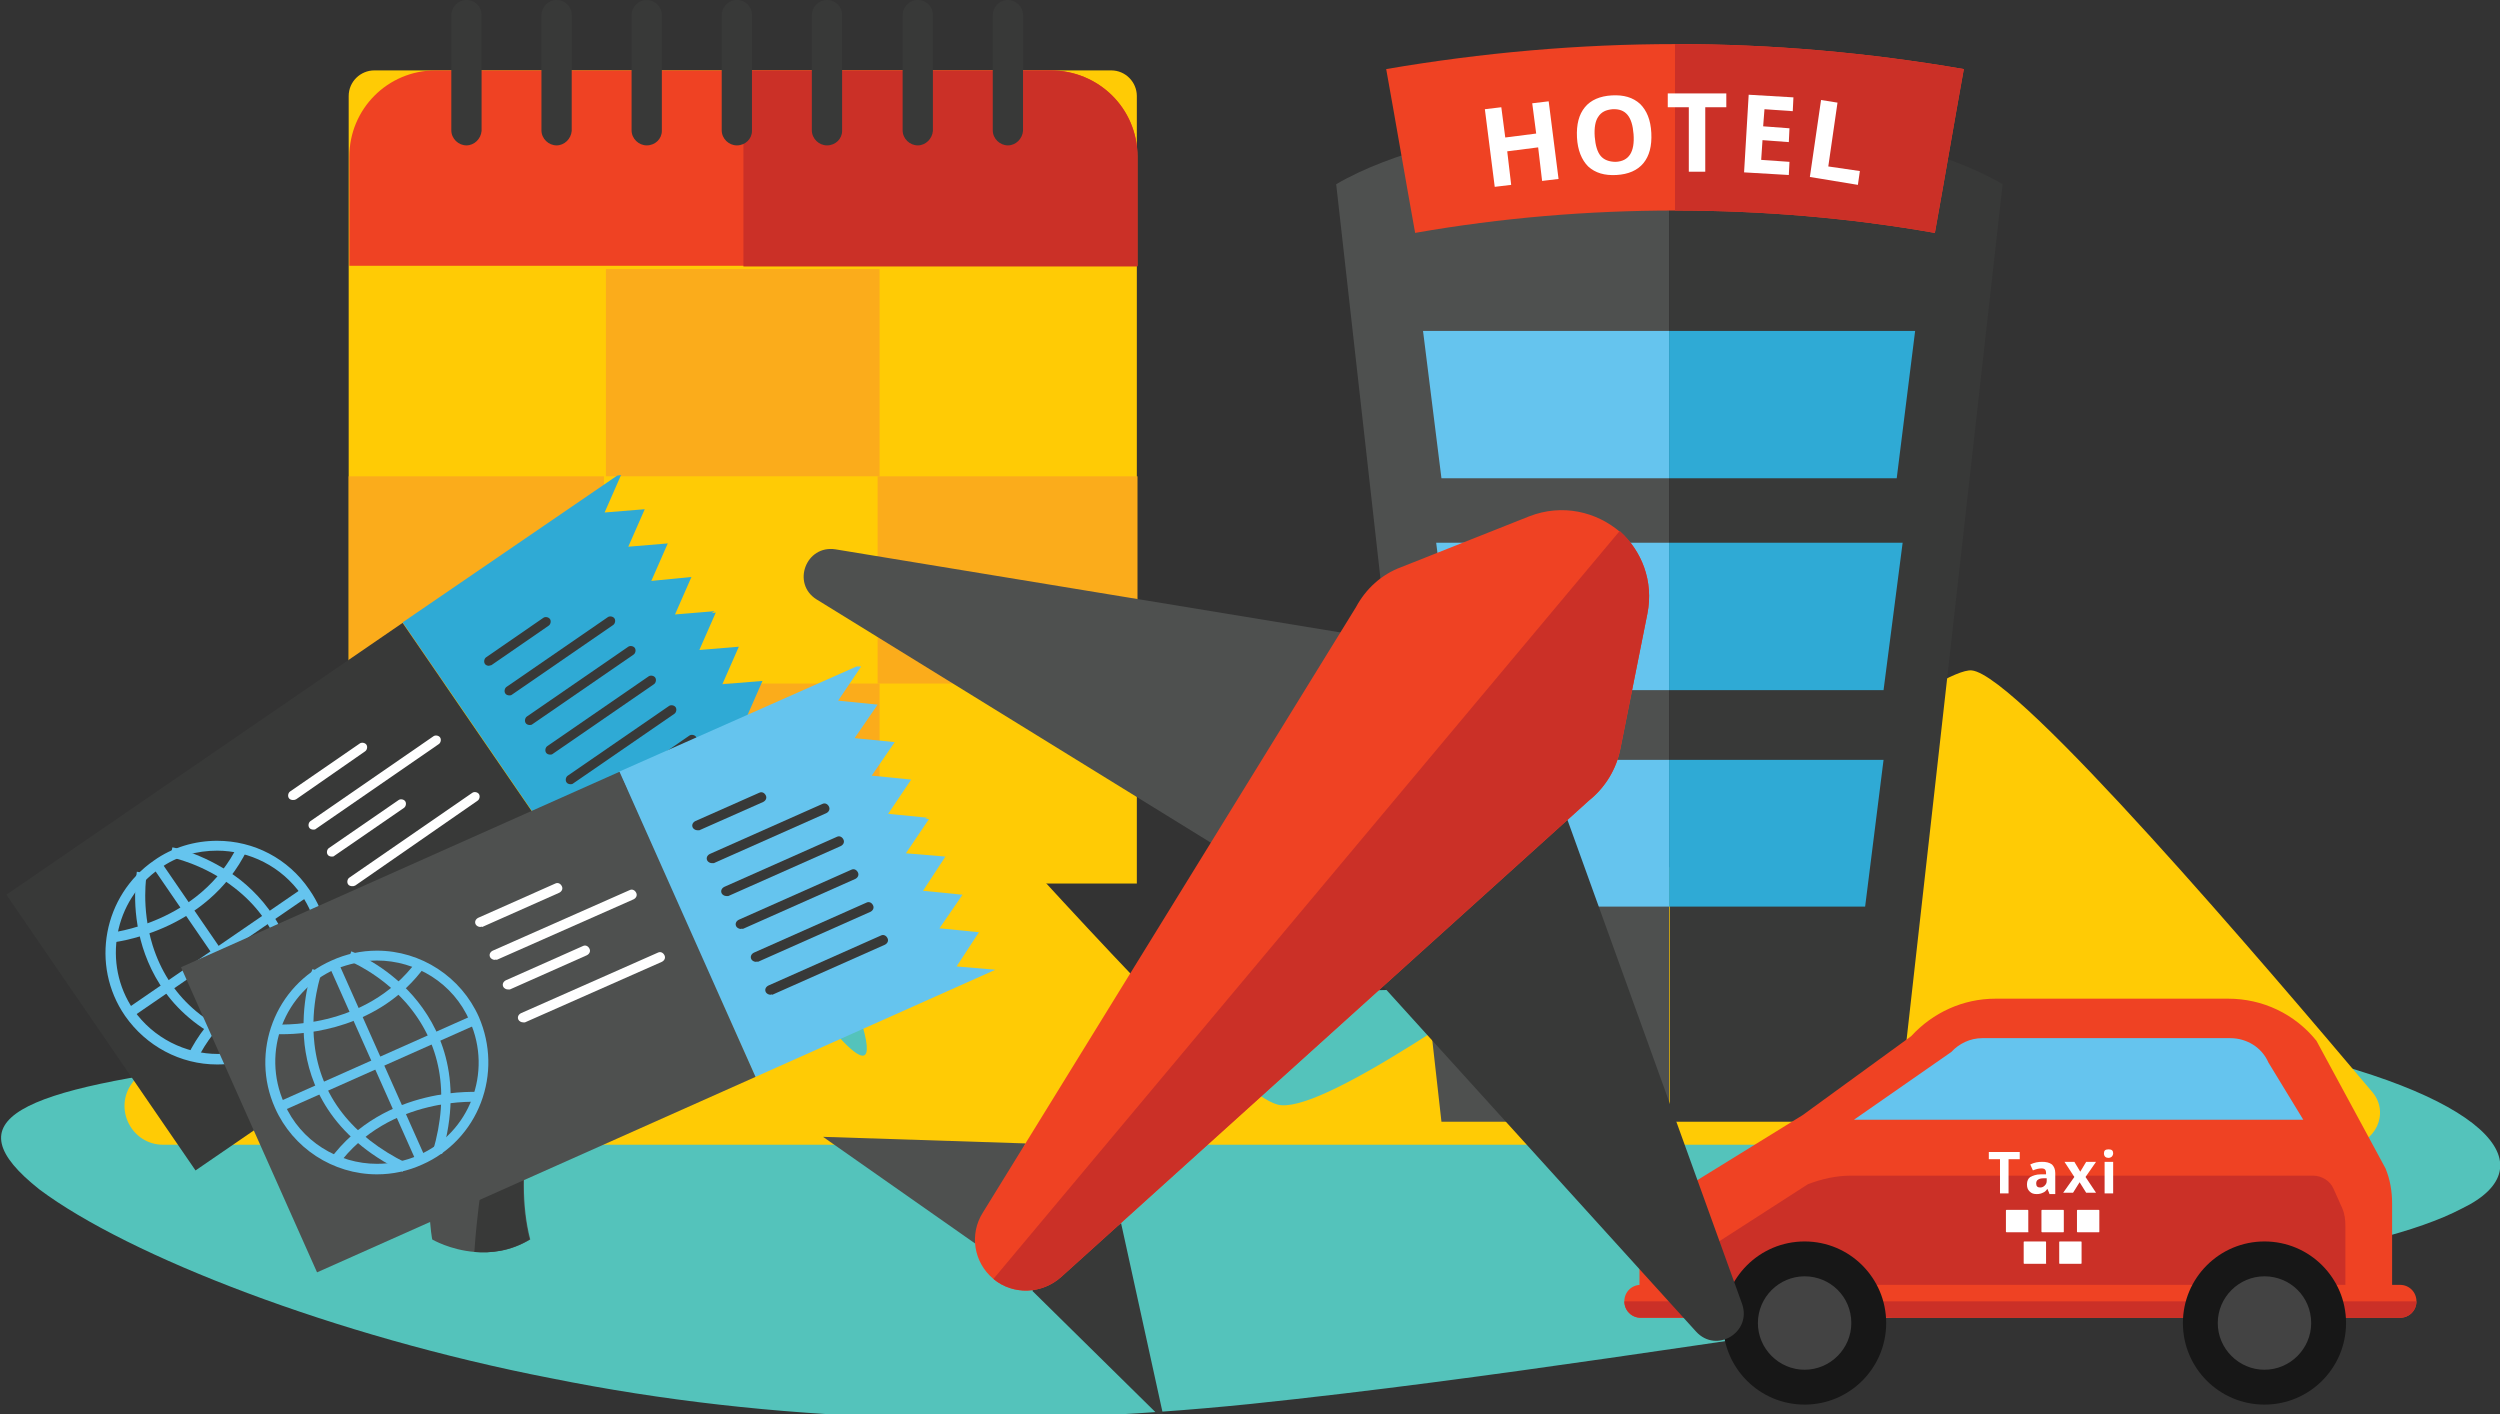 <?xml version="1.0" encoding="utf-8"?>
<!-- Generator: Adobe Illustrator 24.1.1, SVG Export Plug-In . SVG Version: 6.00 Build 0)  -->
<svg version="1.1" id="Layer_1" xmlns="http://www.w3.org/2000/svg" xmlns:xlink="http://www.w3.org/1999/xlink" x="0px" y="0px"
	 viewBox="0 0 380 215" style="enable-background:new 0 0 380 215;" xml:space="preserve">
<rect x="0" y="0" width="380" height="215" fill="#333333" stroke="none"/>
<style type="text/css">
	.st0{fill:#54C3BB;}
	.st1{fill:#FFCB05;}
	.st2{fill:#4E504F;}
	.st3{fill:#383938;}
	.st4{fill:#EF4223;}
	.st5{fill:#CB3027;}
	.st6{fill:#FFFFFF;}
	.st7{fill:#65C4EE;}
	.st8{fill:#2FAAD5;}
	.st9{fill:#171717;}
	.st10{fill:#434343;}
	.st11{fill:#FCD20A;}
	.st12{fill:#36BCAB;}
	.st13{fill:#FBAC1B;}
</style>
<g>
	<path class="st0" d="M374.2,183.7c-13.5,7.1-44.9,10.4-77.8,15.3c-33.7,4.5-69,10.5-106.3,14.4c-37.3,3.8-72.6,2.9-106.3-3.9
		c-33-6.4-64.3-18.6-77.8-28.7c-13.5-10.7-3.6-15.2,30-19.3c33-3.9,89.8-7.4,154.1-10.3c64.4-2.9,121.1,0.5,154.1,7.9
		C377.8,166.1,387.7,177.2,374.2,183.7z"/>
</g>
<g>
	<path class="st1" d="M24.8,174c-4.8,0-7.6-5.5-4.7-9.4c18.5-24.7,68.2-89.5,78.1-89.5c12.3,0,83.7,89.6,96,92.8s96.6-66.8,105.5-66
		c7.1,0.7,45.2,45.5,60.9,64.1c2.7,3.2,0.4,8-3.7,8H24.8z"/>
</g>
<g>
	<path class="st2" d="M203.1,28l16,142.5h34.6V16.9C253.7,16.9,220,18.1,203.1,28z"/>
</g>
<g>
	<path class="st3" d="M304.4,28l-16,142.5h-34.6V16.9C253.7,16.9,287.5,18.1,304.4,28z"/>
</g>
<g>
	<path class="st4" d="M298.5,10.5c-1.5,8.3-2.9,16.6-4.4,24.9c-13.1-2.3-26.3-3.4-39.5-3.4s-26.4,1.1-39.5,3.4
		c-1.5-8.3-2.9-16.6-4.4-24.9C225.3,8,240,6.7,254.7,6.7C269.4,6.7,284,8,298.5,10.5z"/>
</g>
<g>
	<path class="st5" d="M298.5,10.5c-1.5,8.3-2.9,16.6-4.4,24.9c-13.1-2.3-26.3-3.4-39.5-3.4V6.7C269.4,6.7,284,8,298.5,10.5z"/>
</g>
<g>
	<path class="st6" d="M236.9,27.2l-2.5,0.3l-0.6-5.1l-4.7,0.6l0.6,5.1l-2.5,0.3l-1.5-11.8l2.5-0.3l0.6,4.6l4.7-0.6l-0.6-4.6l2.5-0.3
		L236.9,27.2z"/>
	<path class="st6" d="M251,20.2c0.1,2-0.3,3.5-1.2,4.6c-0.9,1.1-2.3,1.7-4.1,1.8c-1.8,0.1-3.2-0.3-4.3-1.3c-1-1-1.6-2.5-1.7-4.4
		c-0.1-2,0.3-3.5,1.2-4.6c0.9-1.1,2.3-1.7,4.1-1.8c1.8-0.1,3.2,0.3,4.3,1.3C250.3,16.8,250.9,18.2,251,20.2z M242.4,20.8
		c0.1,1.3,0.4,2.3,0.9,2.9c0.5,0.6,1.3,0.9,2.3,0.9c2-0.1,2.9-1.5,2.7-4.2c-0.2-2.7-1.2-3.9-3.2-3.8c-1,0.1-1.7,0.4-2.2,1.2
		C242.5,18.4,242.3,19.4,242.4,20.8z"/>
	<path class="st6" d="M259.2,26.1l-2.5,0l0-9.8l-3.2,0l0-2.1l8.9,0l0,2.1l-3.2,0L259.2,26.1z"/>
	<path class="st6" d="M271.9,26.6l-6.8-0.4l0.7-11.8l6.8,0.4l-0.1,2.1l-4.3-0.3l-0.2,2.6l4,0.3l-0.1,2.1l-4-0.3l-0.2,3l4.3,0.3
		L271.9,26.6z"/>
	<path class="st6" d="M275.1,26.9l1.7-11.7l2.5,0.4l-1.4,9.7l4.8,0.7l-0.3,2.1L275.1,26.9z"/>
</g>
<g>
	<polygon class="st7" points="253.7,72.7 219.1,72.7 216.3,50.3 253.7,50.3 	"/>
</g>
<g>
	<polygon class="st8" points="288.3,72.7 253.7,72.7 253.7,50.3 291.1,50.3 	"/>
</g>
<g>
	<polygon class="st7" points="253.7,104.9 221.1,104.9 218.3,82.5 253.7,82.5 	"/>
</g>
<g>
	<polygon class="st8" points="286.3,104.9 253.7,104.9 253.7,82.5 289.2,82.5 	"/>
</g>
<g>
	<polygon class="st7" points="253.7,137.8 223.9,137.8 221.1,115.5 253.7,115.5 	"/>
</g>
<g>
	<polygon class="st8" points="283.5,137.8 253.7,137.8 253.7,115.5 286.3,115.5 	"/>
</g>
<g>
	<g>
		<path class="st4" d="M363.6,182.9V199H249.2v-6.8c0-0.9,0.1-1.8,0.3-2.7c0.6-3,2.2-5.8,4.6-7.8c1.1-0.9,2.3-1.7,3.7-2.2l16.2-10
			l16.5-12c3.3-3.6,7.9-5.7,12.8-5.7h35.4c5.2,0,10.1,2.3,13.4,6.4l6.5,12l4,7.4C363.3,179.3,363.6,181.1,363.6,182.9z"/>
	</g>
	<g>
		<path class="st5" d="M256,195.5c0-0.4,0.1-0.8,0.1-1.2c0.3-1.5,1.1-2.9,2.3-3.8c0.5-0.5,1.1-0.8,1.8-1.1l14.6-9.4
			c2.1-0.8,4.3-1.3,6.5-1.3h70.3c1.3,0,2.6,0.8,3.1,2l1.3,2.9c0.4,0.9,0.5,1.8,0.5,2.8v9.1H256z"/>
	</g>
	<g>
		<path class="st4" d="M364.8,200.3H249.4c-1.4,0-2.5-1.1-2.5-2.5l0,0c0-1.4,1.1-2.5,2.5-2.5h115.4c1.4,0,2.5,1.1,2.5,2.5l0,0
			C367.3,199.2,366.2,200.3,364.8,200.3z"/>
	</g>
	<g>
		<path class="st7" d="M296.6,159.9c1.2-1.3,2.9-2.1,4.7-2.1h12.5h1.9H339c2.5,0,4.8,1.4,5.8,3.7l5.3,8.7h-34.4h-1.9h-32
			L296.6,159.9z"/>
	</g>
	<g>
		<path class="st5" d="M246.9,197.8c0,1.4,1.1,2.5,2.5,2.5h115.4c1.4,0,2.5-1.1,2.5-2.5l0,0H246.9L246.9,197.8z"/>
	</g>
	<g>
		<circle class="st9" cx="274.3" cy="201.1" r="12.4"/>
	</g>
	<g>
		<path class="st10" d="M281.4,201.1c0,3.9-3.2,7.1-7.1,7.1c-3.9,0-7.1-3.2-7.1-7.1c0-3.9,3.2-7.1,7.1-7.1
			C278.2,194,281.4,197.1,281.4,201.1z"/>
	</g>
	<g>
		<circle class="st9" cx="344.2" cy="201.1" r="12.4"/>
	</g>
	<g>
		<path class="st10" d="M351.3,201.1c0,3.9-3.2,7.1-7.1,7.1c-3.9,0-7.1-3.2-7.1-7.1c0-3.9,3.2-7.1,7.1-7.1
			C348.1,194,351.3,197.1,351.3,201.1z"/>
	</g>
	<g>
		<path class="st11" d="M255.7,185.2c0,2.5-2,4.6-4.6,4.6c-0.6,0-1.1-0.1-1.6-0.3c0.6-3,2.2-5.8,4.6-7.8
			C255.1,182.6,255.7,183.8,255.7,185.2z"/>
	</g>
</g>
<g>
	<g>
		<path class="st2" d="M65.7,188.4c0,0,2.7,1.6,6.5,1.9c2.5,0.2,5.4-0.1,8.4-1.9c-5.3-20.5,12.9-53.2,12.9-53.2s0,0-2.8-1.3
			c-0.7-0.3-1.5-0.7-2.5-1.2C60.2,161.7,65.7,188.4,65.7,188.4z"/>
	</g>
	<g>
		<path class="st3" d="M72.1,190.3c2.5,0.2,5.4-0.1,8.4-1.9c-5.3-20.5,12.9-53.2,12.9-53.2s0,0-2.8-1.3
			C74.6,151,72.2,188.7,72.1,190.3z"/>
	</g>
	<g>
		<path class="st0" d="M89.8,134.4c0,0,25.8-16.9,37.6,11.5c11.8,28.4-4.1,6.5-4.1,6.5s-2.9,10-4.9,6c-1.9-4.1-3.2-6.6-3.2-6.6
			s-1.6,7.1-2.8,4.5c-1.2-2.6-3.1-8.3-3.1-8.3s-1.3,5-2.2,4C106.2,151,103.4,136.4,89.8,134.4z"/>
	</g>
	<g>
		<path class="st12" d="M90.2,134.6c0,0-12.2-28.4-37.7-11.2c-25.5,17.2-0.2,7.7-0.2,7.7s-3.1,10,0.8,7.7c3.9-2.3,6.3-3.8,6.3-3.8
			s-2.6,6.8-0.1,5.3c2.5-1.5,7.2-5.2,7.2-5.2s-1.7,4.8-0.4,4.6C67.3,139.4,77.8,128.7,90.2,134.6z"/>
	</g>
	<g>
		<path class="st0" d="M90.2,135c0,0,11.5-28.7-18.7-34.6c-30.2-5.9-5.6,5.4-5.6,5.4s-9.2,4.9-4.9,6c4.4,1.1,7.1,1.8,7.1,1.8
			s-6.7,3-3.9,3.7c2.8,0.7,8.8,1.4,8.8,1.4s-4.6,2.2-3.5,2.9C70.7,122.2,85.6,122.1,90.2,135z"/>
	</g>
	<g>
		<path class="st0" d="M90.4,134c0,0,0.5-30.9,30.6-24.7c30.1,6.2,3.1,7.1,3.1,7.1s6.6,8,2.2,7.4c-4.5-0.7-7.3-1.1-7.3-1.1
			s5,5.3,2.2,4.9c-2.8-0.4-8.6-2.1-8.6-2.1s3.4,3.8,2.1,4C113.4,129.7,99.6,123.9,90.4,134z"/>
	</g>
	<g>
		<path class="st12" d="M90.1,134.7c0,0,6.9-9.3,8.4-16.5C100,111,97,100.3,93,93.9c-4-6.4-2.6,5.6-2.6,5.6s-4.3-1.9-4.3-0.5
			c0,1.4,3.3,5.5,3.3,5.5s-5.2-0.8-3.9,0.5C86.9,106.3,93.3,124.9,90.1,134.7z"/>
	</g>
</g>
<g>
	<g>
		<path class="st6" d="M308.2,187.3H305c-0.1,0-0.1-0.1-0.1-0.1V184c0-0.1,0.1-0.1,0.1-0.1h3.2c0.1,0,0.1,0.1,0.1,0.1v3.2
			C308.4,187.3,308.3,187.3,308.2,187.3z"/>
	</g>
	<g>
		<path class="st6" d="M313.6,187.3h-3.2c-0.1,0-0.1-0.1-0.1-0.1V184c0-0.1,0.1-0.1,0.1-0.1h3.2c0.1,0,0.1,0.1,0.1,0.1v3.2
			C313.7,187.3,313.7,187.3,313.6,187.3z"/>
	</g>
	<g>
		<path class="st6" d="M319,187.3h-3.2c-0.1,0-0.1-0.1-0.1-0.1V184c0-0.1,0.1-0.1,0.1-0.1h3.2c0.1,0,0.1,0.1,0.1,0.1v3.2
			C319.1,187.3,319.1,187.3,319,187.3z"/>
	</g>
	<g>
		<path class="st6" d="M310.9,192.1h-3.2c-0.1,0-0.1-0.1-0.1-0.1v-3.2c0-0.1,0.1-0.1,0.1-0.1h3.2c0.1,0,0.1,0.1,0.1,0.1v3.2
			C311.1,192,311,192.1,310.9,192.1z"/>
	</g>
	<g>
		<path class="st6" d="M316.3,192.1h-3.2c-0.1,0-0.1-0.1-0.1-0.1v-3.2c0-0.1,0.1-0.1,0.1-0.1h3.2c0.1,0,0.1,0.1,0.1,0.1v3.2
			C316.4,192,316.4,192.1,316.3,192.1z"/>
	</g>
</g>
<g>
	<path class="st6" d="M305.4,181.4H304v-5.2h-1.7v-1.1h4.7v1.1h-1.7V181.4z"/>
	<path class="st6" d="M311.5,181.4l-0.3-0.7h0c-0.2,0.3-0.4,0.5-0.7,0.6c-0.2,0.1-0.5,0.2-0.9,0.2c-0.5,0-0.8-0.1-1.1-0.4
		c-0.3-0.3-0.4-0.6-0.4-1.1c0-0.5,0.2-0.9,0.5-1.1c0.4-0.2,0.9-0.4,1.6-0.4l0.8,0v-0.2c0-0.5-0.2-0.7-0.7-0.7
		c-0.4,0-0.8,0.1-1.3,0.3l-0.4-0.9c0.6-0.3,1.2-0.4,1.8-0.4c0.6,0,1.1,0.1,1.5,0.4c0.3,0.3,0.5,0.7,0.5,1.3v3.2H311.5z M311.1,179.1
		l-0.5,0c-0.4,0-0.7,0.1-0.8,0.2c-0.2,0.1-0.3,0.3-0.3,0.6c0,0.4,0.2,0.6,0.6,0.6c0.3,0,0.5-0.1,0.7-0.3c0.2-0.2,0.3-0.4,0.3-0.7
		V179.1z"/>
	<path class="st6" d="M315.3,178.9l-1.5-2.3h1.5l0.9,1.5l0.9-1.5h1.5l-1.6,2.3l1.6,2.4h-1.5l-1-1.6l-1,1.6h-1.5L315.3,178.9z"/>
	<path class="st6" d="M319.8,175.3c0-0.4,0.2-0.6,0.7-0.6c0.5,0,0.7,0.2,0.7,0.6c0,0.2-0.1,0.4-0.2,0.5c-0.1,0.1-0.3,0.2-0.5,0.2
		C320.1,176,319.8,175.8,319.8,175.3z M321.2,181.4h-1.3v-4.8h1.3V181.4z"/>
</g>
<g>
	<g>
		<g>
			<path class="st1" d="M172.9,134.3H53V14.6c0-2.2,1.8-3.9,3.9-3.9h112c2.2,0,3.9,1.8,3.9,3.9V134.3z"/>
		</g>
		<g>
			<rect x="53" y="72.4" class="st13" width="38.8" height="31.5"/>
		</g>
		<g>
			<rect x="92.1" y="40.9" class="st13" width="41.6" height="31.5"/>
		</g>
		<g>
			<rect x="92.1" y="103.9" class="st13" width="41.6" height="30.4"/>
		</g>
		<g>
			<rect x="133.4" y="72.4" class="st13" width="39.5" height="31.5"/>
		</g>
		<g>
			<path class="st4" d="M159.7,10.7H66.2c-7.3,0-13.1,5.9-13.1,13.1v16.6h119.8V23.8C172.9,16.5,167,10.7,159.7,10.7z"/>
		</g>
		<g>
			<path class="st5" d="M159.7,10.7H113v29.8h59.9V23.8C172.9,16.5,167,10.7,159.7,10.7z"/>
		</g>
		<g>
			<path class="st3" d="M70.9,22.1c-1.2,0-2.3-1-2.3-2.3V2.3c0-1.2,1-2.3,2.3-2.3s2.3,1,2.3,2.3v17.6C73.1,21.1,72.1,22.1,70.9,22.1
				z"/>
		</g>
		<g>
			<path class="st3" d="M84.6,22.1c-1.2,0-2.3-1-2.3-2.3V2.3c0-1.2,1-2.3,2.3-2.3s2.3,1,2.3,2.3v17.6C86.8,21.1,85.8,22.1,84.6,22.1
				z"/>
		</g>
		<g>
			<path class="st3" d="M98.3,22.1c-1.2,0-2.3-1-2.3-2.3V2.3C96,1,97.1,0,98.3,0c1.2,0,2.3,1,2.3,2.3v17.6
				C100.6,21.1,99.6,22.1,98.3,22.1z"/>
		</g>
		<g>
			<path class="st3" d="M112,22.1c-1.2,0-2.3-1-2.3-2.3V2.3c0-1.2,1-2.3,2.3-2.3s2.3,1,2.3,2.3v17.6C114.3,21.1,113.3,22.1,112,22.1
				z"/>
		</g>
		<g>
			<path class="st3" d="M125.7,22.1c-1.2,0-2.3-1-2.3-2.3V2.3c0-1.2,1-2.3,2.3-2.3s2.3,1,2.3,2.3v17.6C128,21.1,127,22.1,125.7,22.1
				z"/>
		</g>
		<g>
			<path class="st3" d="M139.5,22.1c-1.2,0-2.3-1-2.3-2.3V2.3c0-1.2,1-2.3,2.3-2.3s2.3,1,2.3,2.3v17.6
				C141.7,21.1,140.7,22.1,139.5,22.1z"/>
		</g>
		<g>
			<path class="st3" d="M153.2,22.1c-1.2,0-2.3-1-2.3-2.3V2.3c0-1.2,1-2.3,2.3-2.3c1.2,0,2.3,1,2.3,2.3v17.6
				C155.4,21.1,154.4,22.1,153.2,22.1z"/>
		</g>
	</g>
	<g>
		<g>
			<polygon class="st8" points="116.9,114.4 119.4,108.7 113.4,109.2 115.9,103.5 109.8,104 112.3,98.3 106.3,98.8 108.8,93.1 
				108.2,93.2 108.6,92.9 102.6,93.4 105.1,87.7 99,88.3 101.5,82.6 95.5,83.1 98,77.4 91.9,77.9 94.4,72.2 93.8,72.3 61.2,94.6 
				75.6,115.6 89.9,136.5 122.9,113.9 			"/>
		</g>
		<g>
			
				<rect x="20.1" y="99.7" transform="matrix(0.566 0.825 -0.825 0.566 132.068 21.667)" class="st3" width="50.8" height="73"/>
		</g>
		<g>
			<path class="st3" d="M74.3,101.2c-0.2,0-0.5-0.1-0.6-0.3c-0.2-0.3-0.1-0.8,0.2-1l8.7-6c0.3-0.2,0.8-0.1,1,0.2
				c0.2,0.3,0.1,0.8-0.2,1l-8.7,6C74.6,101.1,74.4,101.2,74.3,101.2z"/>
		</g>
		<g>
			<path class="st3" d="M77.4,105.7c-0.2,0-0.5-0.1-0.6-0.3c-0.2-0.3-0.1-0.8,0.2-1l15.4-10.6c0.3-0.2,0.8-0.1,1,0.2
				c0.2,0.3,0.1,0.8-0.2,1l-15.4,10.6C77.7,105.7,77.5,105.7,77.4,105.7z"/>
		</g>
		<g>
			<path class="st3" d="M80.5,110.2c-0.2,0-0.5-0.1-0.6-0.3c-0.2-0.3-0.1-0.8,0.2-1l15.4-10.6c0.3-0.2,0.8-0.1,1,0.2
				c0.2,0.3,0.1,0.8-0.2,1l-15.4,10.6C80.8,110.2,80.6,110.2,80.5,110.2z"/>
		</g>
		<g>
			<path class="st3" d="M83.6,114.7c-0.2,0-0.5-0.1-0.6-0.3c-0.2-0.3-0.1-0.8,0.2-1l15.4-10.6c0.3-0.2,0.8-0.1,1,0.2
				c0.2,0.3,0.1,0.8-0.2,1L84,114.6C83.9,114.7,83.7,114.7,83.6,114.7z"/>
		</g>
		<g>
			<path class="st3" d="M86.7,119.2c-0.2,0-0.5-0.1-0.6-0.3c-0.2-0.3-0.1-0.8,0.2-1l15.4-10.6c0.3-0.2,0.8-0.1,1,0.2
				c0.2,0.3,0.1,0.8-0.2,1l-15.4,10.6C87,119.2,86.8,119.2,86.7,119.2z"/>
		</g>
		<g>
			<path class="st3" d="M89.8,123.7c-0.2,0-0.5-0.1-0.6-0.3c-0.2-0.3-0.1-0.8,0.2-1l15.4-10.6c0.3-0.2,0.8-0.1,1,0.2
				c0.2,0.3,0.1,0.8-0.2,1l-15.4,10.6C90.1,123.7,89.9,123.7,89.8,123.7z"/>
		</g>
		<g>
			<path class="st6" d="M44.5,121.6c-0.2,0-0.5-0.1-0.6-0.3c-0.2-0.3-0.1-0.8,0.2-1l10.6-7.3c0.3-0.2,0.8-0.1,1,0.2
				c0.2,0.3,0.1,0.8-0.2,1L45,121.5C44.8,121.6,44.7,121.6,44.5,121.6z"/>
		</g>
		<g>
			<path class="st6" d="M47.6,126.1c-0.2,0-0.5-0.1-0.6-0.3c-0.2-0.3-0.1-0.8,0.2-1l18.7-12.9c0.3-0.2,0.8-0.1,1,0.2
				c0.2,0.3,0.1,0.8-0.2,1L48,126C47.9,126.1,47.8,126.1,47.6,126.1z"/>
		</g>
		<g>
			<path class="st6" d="M50.4,130.2c-0.2,0-0.5-0.1-0.6-0.3c-0.2-0.3-0.1-0.8,0.2-1l10.6-7.3c0.3-0.2,0.8-0.1,1,0.2
				c0.2,0.3,0.1,0.8-0.2,1l-10.6,7.3C50.7,130.2,50.6,130.2,50.4,130.2z"/>
		</g>
		<g>
			<path class="st6" d="M53.5,134.7c-0.2,0-0.5-0.1-0.6-0.3c-0.2-0.3-0.1-0.8,0.2-1l18.7-12.9c0.3-0.2,0.8-0.1,1,0.2
				c0.2,0.3,0.1,0.8-0.2,1L54,134.6C53.8,134.7,53.7,134.7,53.5,134.7z"/>
		</g>
		<g>
			<g>
				<path class="st7" d="M33,129.3c4.9,0,9.8,2.4,12.8,6.7c4.8,7,3,16.7-4,21.5c-2.7,1.8-5.7,2.7-8.7,2.7c-4.9,0-9.8-2.4-12.8-6.7
					c-4.8-7-3-16.7,4-21.5C26.9,130.1,30,129.3,33,129.3L33,129.3z M33,127.8v1.5V127.8L33,127.8c-3.4,0-6.8,1-9.6,3
					c-7.7,5.3-9.7,15.9-4.4,23.6c3.2,4.6,8.4,7.4,14,7.4c3.4,0,6.7-1,9.6-3c3.7-2.6,6.3-6.4,7.1-10.9c0.8-4.5-0.1-9-2.7-12.7
					C43.8,130.5,38.6,127.8,33,127.8L33,127.8z"/>
			</g>
			<g>
				
					<rect x="32.2" y="128.3" transform="matrix(0.825 -0.566 0.566 0.825 -76.078 44.039)" class="st7" width="1.5" height="32.9"/>
			</g>
			<g>
				
					<rect x="16.6" y="144" transform="matrix(0.825 -0.566 0.566 0.825 -76.073 44.034)" class="st7" width="32.9" height="1.5"/>
			</g>
			<g>
				<path class="st7" d="M39.9,160.3C28,157.1,23.5,149.7,21.7,144c-1.9-6.1-0.9-11.3-0.9-11.5l1.5,0.3c0,0.1-0.9,5.1,0.9,10.9
					c2.4,7.6,8.1,12.8,17.1,15.2L39.9,160.3z"/>
			</g>
			<g>
				<path class="st7" d="M45.3,156.6l-1.5-0.2c0.9-9.3-1.8-16.5-8.1-21.4c-4.7-3.7-9.7-4.7-9.8-4.7l0.3-1.5c0.2,0,5.4,1.1,10.4,5
					C41.2,137.5,46.5,144.4,45.3,156.6z"/>
			</g>
			<g>
				<path class="st7" d="M16.7,143.3l-0.1-1.5c0.1,0,13.8-1.4,19.6-13.4l1.4,0.7C31.4,141.9,16.9,143.3,16.7,143.3z"/>
			</g>
			<g>
				<path class="st7" d="M29.9,161.2l-1.4-0.7c6.2-12.8,20.7-14.3,20.8-14.3l0.1,1.5C49.4,147.8,35.7,149.2,29.9,161.2z"/>
			</g>
		</g>
	</g>
	<g>
		<g>
			<polygon class="st7" points="145.4,146.9 148.8,141.7 142.8,141.1 146.3,136 140.3,135.4 143.7,130.2 137.7,129.7 141.2,124.5 
				140.6,124.4 141,124.3 135,123.7 138.5,118.5 132.5,117.9 136,112.8 129.9,112.2 133.4,107.1 127.4,106.5 130.9,101.3 
				130.2,101.3 94.1,117.3 104.4,140.5 114.8,163.7 151.3,147.4 			"/>
		</g>
		<g>
			
				<rect x="45.7" y="118.9" transform="matrix(0.407 0.913 -0.913 0.407 184.121 27.19)" class="st2" width="50.8" height="73"/>
		</g>
		<g>
			<path class="st3" d="M106,126.2c-0.3,0-0.6-0.2-0.7-0.4c-0.2-0.4,0-0.8,0.4-1l9.7-4.3c0.4-0.2,0.8,0,1,0.4c0.2,0.4,0,0.8-0.4,1
				l-9.7,4.3C106.2,126.2,106.1,126.2,106,126.2z"/>
		</g>
		<g>
			<path class="st3" d="M108.2,131.2c-0.3,0-0.6-0.2-0.7-0.4c-0.2-0.4,0-0.8,0.4-1l17.1-7.6c0.4-0.2,0.8,0,1,0.4
				c0.2,0.4,0,0.8-0.4,1l-17.1,7.6C108.4,131.2,108.3,131.2,108.2,131.2z"/>
		</g>
		<g>
			<path class="st3" d="M110.4,136.2c-0.3,0-0.6-0.2-0.7-0.4c-0.2-0.4,0-0.8,0.4-1l17.1-7.6c0.4-0.2,0.8,0,1,0.4
				c0.2,0.4,0,0.8-0.4,1l-17.1,7.6C110.6,136.2,110.5,136.2,110.4,136.2z"/>
		</g>
		<g>
			<path class="st3" d="M112.6,141.2c-0.3,0-0.6-0.2-0.7-0.4c-0.2-0.4,0-0.8,0.4-1l17.1-7.6c0.4-0.2,0.8,0,1,0.4
				c0.2,0.4,0,0.8-0.4,1l-17.1,7.6C112.8,141.1,112.7,141.2,112.6,141.2z"/>
		</g>
		<g>
			<path class="st3" d="M114.9,146.2c-0.3,0-0.6-0.2-0.7-0.4c-0.2-0.4,0-0.8,0.4-1l17.1-7.6c0.4-0.2,0.8,0,1,0.4
				c0.2,0.4,0,0.8-0.4,1l-17.1,7.6C115.1,146.1,115,146.2,114.9,146.2z"/>
		</g>
		<g>
			<path class="st3" d="M117.1,151.2c-0.3,0-0.6-0.2-0.7-0.4c-0.2-0.4,0-0.8,0.4-1l17.1-7.6c0.4-0.2,0.8,0,1,0.4
				c0.2,0.4,0,0.8-0.4,1l-17.1,7.6C117.3,151.1,117.2,151.2,117.1,151.2z"/>
		</g>
		<g>
			<path class="st6" d="M73,140.9c-0.3,0-0.6-0.2-0.7-0.4c-0.2-0.4,0-0.8,0.4-1l11.7-5.2c0.4-0.2,0.8,0,1,0.4c0.2,0.4,0,0.8-0.4,1
				l-11.7,5.2C73.2,140.8,73.1,140.9,73,140.9z"/>
		</g>
		<g>
			<path class="st6" d="M75.2,145.9c-0.3,0-0.6-0.2-0.7-0.4c-0.2-0.4,0-0.8,0.4-1l20.8-9.2c0.4-0.2,0.8,0,1,0.4c0.2,0.4,0,0.8-0.4,1
				l-20.8,9.2C75.4,145.8,75.3,145.9,75.2,145.9z"/>
		</g>
		<g>
			<path class="st6" d="M77.2,150.4c-0.3,0-0.6-0.2-0.7-0.4c-0.2-0.4,0-0.8,0.4-1l11.7-5.2c0.4-0.2,0.8,0,1,0.4c0.2,0.4,0,0.8-0.4,1
				l-11.7,5.2C77.4,150.4,77.3,150.4,77.2,150.4z"/>
		</g>
		<g>
			<path class="st6" d="M79.5,155.4c-0.3,0-0.6-0.2-0.7-0.4c-0.2-0.4,0-0.8,0.4-1l20.8-9.2c0.4-0.2,0.8,0,1,0.4c0.2,0.4,0,0.8-0.4,1
				l-20.8,9.2C79.7,155.4,79.6,155.4,79.5,155.4z"/>
		</g>
		<g>
			<g>
				<path class="st7" d="M57.3,146c5.9,0,11.6,3.4,14.1,9.2c3.5,7.8,0,17-7.8,20.4c-2,0.9-4.2,1.3-6.3,1.3c-5.9,0-11.6-3.4-14.1-9.2
					c-3.5-7.8,0-17,7.8-20.4C53.1,146.5,55.2,146,57.3,146L57.3,146z M57.3,144.5v1.5V144.5c-2.4,0-4.7,0.5-6.9,1.5
					c-8.6,3.8-12.4,13.9-8.6,22.4c2.7,6.1,8.8,10.1,15.5,10.1c2.4,0,4.7-0.5,6.9-1.5c4.1-1.8,7.3-5.2,8.9-9.4
					c1.6-4.2,1.5-8.8-0.3-13C70.1,148.5,64,144.5,57.3,144.5L57.3,144.5z"/>
			</g>
			<g>
				
					<rect x="56.6" y="145.1" transform="matrix(0.913 -0.407 0.407 0.913 -60.753 37.288)" class="st7" width="1.5" height="32.9"/>
			</g>
			<g>
				
					<rect x="40.9" y="160.8" transform="matrix(0.914 -0.407 0.407 0.914 -60.735 37.27)" class="st7" width="32.9" height="1.5"/>
			</g>
			<g>
				<path class="st7" d="M61.2,178.1c-11.1-5.4-14.2-13.4-14.9-19.3c-0.7-6.3,1.1-11.3,1.2-11.5l1.4,0.5l-0.7-0.3l0.7,0.3
					c0,0-1.8,4.9-1.1,10.9c0.9,7.9,5.7,14,14,18.1L61.2,178.1z"/>
			</g>
			<g>
				<path class="st7" d="M67.2,175.4l-1.4-0.4c2.6-8.9,1.2-16.5-4.1-22.6c-4-4.5-8.7-6.4-8.8-6.4l0.5-1.4c0.2,0.1,5.2,2,9.4,6.8
					C66.7,155.9,70.6,163.6,67.2,175.4z"/>
			</g>
			<g>
				<path class="st7" d="M42.9,157.2c-0.8,0-1.3,0-1.3,0l0.1-1.5c0.1,0,13.8,1.1,21.7-9.7l1.2,0.9C57.7,156.4,46.6,157.2,42.9,157.2
					z"/>
			</g>
			<g>
				<path class="st7" d="M51.3,177.2l-1.2-0.9C58.5,164.8,73,166,73.1,166l-0.1,1.5C72.9,167.5,59.2,166.4,51.3,177.2z"/>
			</g>
		</g>
	</g>
	<g>
		<g>
			<polygon class="st2" points="155.9,173.8 125.1,172.8 148.2,189 			"/>
		</g>
		<g>
			<polygon class="st3" points="170.4,185.9 177,216 156.9,196.2 			"/>
		</g>
		<g>
			<path class="st2" d="M207.2,96.7l-80.2-13.2c-4.5-0.7-6.7,5.2-2.9,7.6l62.4,38.5L207.2,96.7z"/>
		</g>
		<g>
			<path class="st3" d="M237.2,121.7l27.6,76.5c1.5,4.3-3.9,7.6-7,4.2L208.5,148L237.2,121.7z"/>
		</g>
		<g>
			<path class="st4" d="M250.4,93.3l-4.1,20.5c-0.6,3.1-2.3,5.9-4.8,7.9l-80.2,72.4c-2.9,2.6-7.3,2.8-10.3,0.3
				c-3-2.5-3.7-6.8-1.6-10.1l56.7-92c1.5-2.8,3.9-5,6.9-6.1l19.4-7.7c5.1-2,10.3-0.7,13.9,2.4C249.5,83.7,251.4,88.3,250.4,93.3z"/>
		</g>
		<g>
			<path class="st5" d="M250.4,93.3l-4.1,20.5c-0.6,3.1-2.3,5.9-4.8,7.9l-80.2,72.4c-2.9,2.6-7.3,2.8-10.3,0.3l95.2-113.7
				C249.5,83.7,251.4,88.3,250.4,93.3z"/>
		</g>
	</g>
</g>
</svg>
